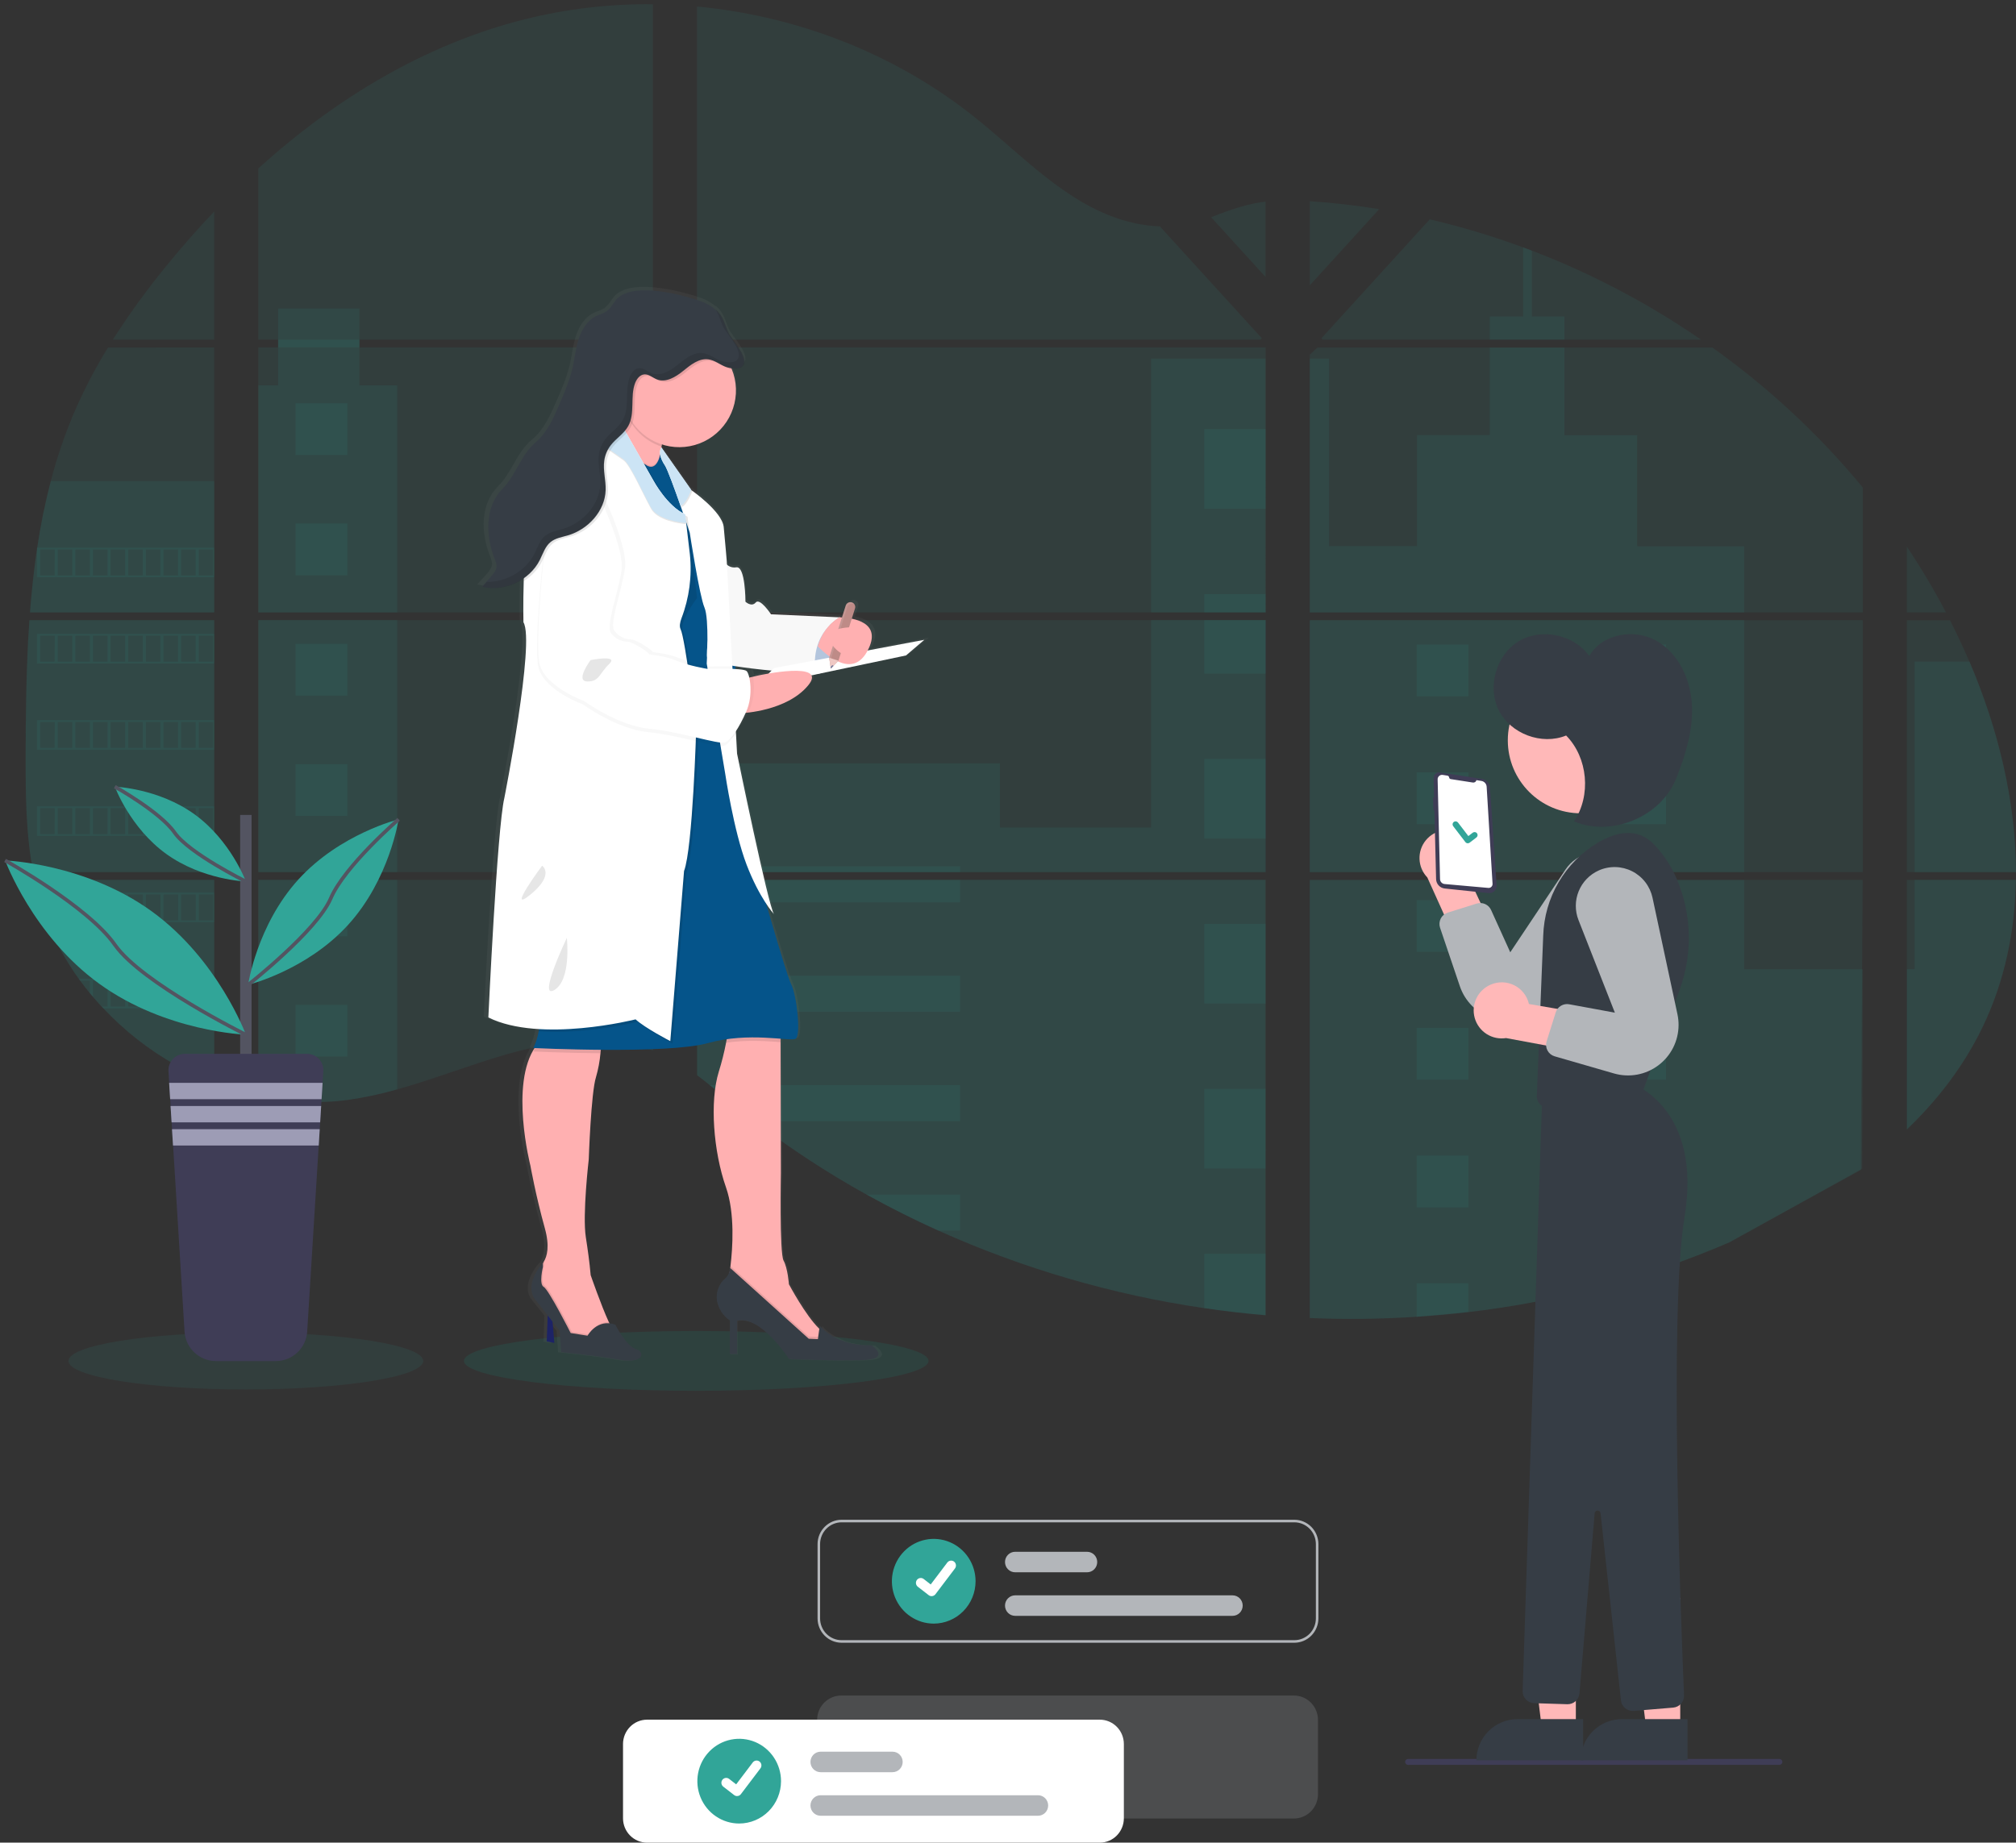 <svg xmlns="http://www.w3.org/2000/svg" width="478" height="437" fill="none" viewBox="0 0 478 437">
    <rect x="0" y="0" width="478" height="437" fill="#333333" stroke="none"/>
    <path fill="#31A598" d="M6.974 147.079h43.809v59.749H10.181c-.108.614-.211 1.231-.323 1.849h40.925v48.186c-.073-.021-.138-.047-.207-.073-1.157-.458-2.305-.942-3.453-1.46l-.734-.333c-1.151-.544-2.302-1.12-3.454-1.728-.4-.211-.802-.432-1.2-.656-6.39-3.582-12.195-8.121-17.214-13.459-.147-.143-.285-.294-.432-.432-.699-.76-1.385-1.529-2.05-2.315l-.734-.864c-.785-.963-1.545-1.952-2.283-2.954-.108-.147-.212-.294-.324-.432-3.002-4.165-5.495-8.675-7.425-13.433-.06-.143-.112-.298-.168-.432-.593-1.527-1.118-3.067-1.576-4.622-.198-.652-.388-1.296-.552-1.974-.06-.199-.112-.393-.16-.587-2.452-9.576-2.74-19.524-2.74-29.402v-3.455c0-3.996.047-8.017.116-12.034 0-1.041.043-2.078.064-3.123.06-2.652.147-5.304.26-7.956.025-.739.06-1.473.099-2.207 0-.424.021-.847.064-1.27.104-1.538.19-3.063.294-4.583zM50.783 80.553h-24.03c3.906-6.118 8.174-11.997 12.781-17.605 3.57-4.389 7.339-8.665 11.25-12.786v30.391zM50.783 82.402v62.828H7.113c0-.181.03-.367.042-.548.04-.497.078-.994.121-1.486.048-.579.1-1.162.156-1.728.056-.566.116-1.257.181-1.883.065-.626.125-1.261.199-1.888.073-.626.138-1.252.215-1.874.078-.622.147-1.253.23-1.875.064-.518.133-1.032.202-1.55.1-.73.203-1.465.315-2.19 0-.108.03-.221.048-.324.788-5.312 1.861-10.578 3.216-15.774 1.417-5.451 3.228-10.792 5.417-15.982 2.326-5.428 5.05-10.678 8.15-15.705l25.178-.021zM61.242 147.075v59.753h93.571v-59.753h-93.57zm0 61.597v51.314c.535.112 1.066.22 1.593.311.717.138 1.429.263 2.158.371.138.022.28.043.432.056.285.048.578.087.863.126.721.099 1.438.181 2.159.246.34.034.686.065 1.031.091l.833.064c.454.035.902.061 1.347.074.276 0 .553.026.838.034h3.077c.372 0 .743 0 1.11-.034h.025c.255 0 .514 0 .773-.035.072.005.144.005.216 0 .216 0 .432 0 .639-.03h.15l1.447-.112c.475-.044.954-.1 1.437-.151l.985-.117c4.004-.562 7.963-1.404 11.849-2.523 8.728-2.436 17.266-5.844 25.99-8.34 11.279-3.218 23.741-4.799 34.64-.864v-40.481H61.242zm93.571-128.12V1.005c-10.245-.11-20.461 1.088-30.402 3.568-23.694 5.956-44.953 18.875-63.169 35.375V80.55h4.697v1.844h-4.697v62.837h93.571V82.397H85.221v-1.844h69.592zM275 53.683c-5.862-.207-11.69-2.064-16.96-4.932-10.08-5.486-18.13-13.956-27.126-21.104-18.691-14.889-41.871-23.873-65.651-26.102v79.009H298.84l.332-.35L275 53.683zm12.168-2.16L300.07 65.69V47.808c-4.321.536-8.106 1.81-12.885 3.697l-.017.018zm12.902 221.206v-64.056h-27.492c-.073-.272-.147-.548-.233-.825.082.277.151.553.229.825H165.281v46.325c1.018.756 2.024 1.551 3.021 2.358 1.075.864 2.137 1.776 3.203 2.67l1.075.889c.514.432 1.032.864 1.554 1.27 1.036.841 2.082 1.67 3.138 2.488.522.432 1.058.821 1.589 1.227 8.429 6.449 17.32 12.268 26.603 17.411 2.08 1.152 4.18 2.276 6.298 3.373 1.411.722 2.831 1.439 4.256 2.134 2.141 1.045 4.299 2.053 6.475 3.024 20.057 9.009 41.267 15.191 63.022 18.37 4.831.714 9.682 1.275 14.551 1.684v-39.172h.432l-.428.005zM165.281 82.398v62.832h134.807V82.397H165.281zm0 64.677v59.753h134.807v-59.753H165.281zm145.27-99.344v19.946l16.468-18.08c-5.456-.882-10.946-1.51-16.468-1.888v.021zm0 99.365v59.732h131.116v-59.753l-131.116.021zM441.188 277.47l.462-68.798H310.551v103.91c8.445.355 16.904.254 25.338-.302h.147c4.029-.254 8.039-.622 12.03-1.106h.091c21.294-2.48 42.116-8.039 61.814-16.504l31.217-17.2zm25.761-120.556c-.492-1.162-1.005-2.315-1.528-3.455-.975-2.16-2.007-4.259-3.069-6.358h-10.23v59.727h25.865c-.013-16.914-4.291-34.192-11.025-49.936l-.013.022zm-14.827 51.78v59.175c7.286-6.989 13.442-14.984 17.875-24.124 5.331-11.005 7.77-22.922 7.968-35.06l-25.843.009zm0-79.009v15.55h9.272c-2.805-5.353-5.896-10.551-9.259-15.572l-.013.022zM363.2 59.453c-.682-.26-1.364-.523-2.05-.777-7.239-2.675-14.636-4.9-22.148-6.66l-25.201 27.673-.483.514.324.354h89.69c-12.492-8.604-25.958-15.695-40.119-21.126l-.013.022zm42.76 22.966h-93.57l-1.839 1.684v61.127h131.133v-29.609c-10.402-12.588-22.407-23.758-35.711-33.224l-.013.022z" opacity=".1"/>
    <path fill="#31A598" d="M50.783 114.092v31.138H7.113c0-.181.03-.367.042-.548.04-.497.078-.994.121-1.486.048-.579.1-1.162.156-1.728.056-.566.116-1.257.181-1.883.065-.626.125-1.261.199-1.888.073-.626.138-1.252.215-1.874.078-.622.147-1.253.23-1.875.064-.518.133-1.032.202-1.55.1-.73.203-1.465.315-2.19 0-.108.03-.221.048-.324.788-5.312 1.861-10.578 3.216-15.774l38.745-.018zM6.974 147.079h43.809v59.749H10.181c-.108.614-.211 1.231-.323 1.849h40.925v48.186c-.073-.021-.138-.047-.207-.073-1.157-.458-2.305-.942-3.453-1.46l-.734-.333c-1.151-.544-2.302-1.12-3.454-1.728-.4-.211-.802-.432-1.2-.656-6.39-3.582-12.195-8.121-17.214-13.459-.147-.143-.285-.294-.432-.432-.699-.76-1.385-1.529-2.05-2.315l-.734-.864c-.785-.963-1.545-1.952-2.283-2.954-.108-.147-.212-.294-.324-.432-3.002-4.165-5.495-8.675-7.425-13.433-.06-.143-.112-.298-.168-.432-.593-1.527-1.118-3.067-1.576-4.622-.198-.652-.388-1.296-.552-1.974-.06-.199-.112-.393-.16-.587-2.452-9.576-2.74-19.524-2.74-29.402v-3.455c0-3.996.047-8.017.116-12.034 0-1.041.043-2.078.064-3.123.06-2.652.147-5.304.26-7.956.025-.739.06-1.473.099-2.207 0-.424.021-.847.064-1.27.104-1.538.19-3.063.294-4.583zM94.182 91.394v53.836h-32.94V91.394h4.697V73.167h19.278v18.227h8.965zM94.183 147.075H61.247v59.749h32.936v-59.749zM61.242 208.677h32.94v49.672c-3.886 1.117-7.845 1.959-11.849 2.518l-.984.121c-.484.056-.963.104-1.438.151-.474.048-.966.082-1.446.112h-.15c-.208 0-.432.026-.635.031h-.22c-.26 0-.518.026-.777.034-.367.022-.734.026-1.11.03h-3.056l-.833-.03c-.432 0-.898-.047-1.347-.078l-.829-.06-1.031-.095c-.725-.065-1.446-.147-2.159-.246l-.863-.121-.431-.061c-.721-.112-1.434-.233-2.159-.371-.53-.091-1.057-.203-1.593-.311l-.03-51.296zM300.088 85.036h-27.16v60.19h27.16v-60.19zM300.092 147.075v59.753H165.28v-25.773h71.807v15.204h35.84v-49.184h27.165zM300.519 272.741h-.432v39.197c-4.863-.411-9.712-.971-14.547-1.68-21.765-3.188-42.984-9.384-63.048-18.409-5.793-2.609-11.467-5.456-17.024-8.543-9.283-5.146-18.175-10.965-26.608-17.412-2.118-1.624-4.208-3.285-6.272-4.984-1.429-1.179-2.849-2.389-4.286-3.563-.997-.808-2.003-1.603-3.022-2.363v-46.307h107.289c-.073-.277-.147-.553-.224-.825.082.272.159.548.233.825h27.509v64.038c.147.004.289.017.432.026zM370.923 80.553h-17.698v-5.502h7.933V58.659c.688.25 1.373.508 2.055.773V75.05h7.71v5.503zM413.562 145.23h-86.884l.03.022-.039-.022h-16.118V85.04h4.567v44.49h20.87v-26.348h17.241v-20.78h17.698v20.797h17.24v26.348h25.395v15.683zM310.551 147.075v59.753h103.011v-59.753H310.551zm130.974 130.089l.142-47.296h-28.105v-21.165H310.551v103.879c8.445.355 16.904.254 25.338-.302h.147c4.029-.253 8.039-.622 12.03-1.106h.091c21.294-2.48 42.115-8.039 61.813-16.504M453.953 208.677h24.03c-.211 12.133-2.646 24.05-7.973 35.055-4.433 9.144-10.593 17.139-17.87 24.124v-38.01h1.813v-21.169zM477.996 206.828h-24.044v-49.935h13.01c6.734 15.743 11.012 33.021 11.034 49.935z" opacity=".1"/>
    <path fill="#31A598" d="M300.092 101.769h-14.551v18.871h14.551v-18.871zM300.092 140.885h-14.551v4.345h14.551v-4.345zM300.092 147.075h-14.551v12.677h14.551v-12.677zM300.092 180.001h-14.551v18.871h14.551v-18.871zM300.092 219.116h-14.551v18.872h14.551v-18.872zM300.088 272.715c.147 0 .289 0 .432.026h-.432v4.384h-14.547v-18.893h14.547v14.483zM300.088 297.339v14.578c-4.863-.412-9.712-.972-14.547-1.68v-12.898h14.547zM227.642 205.441H165.28v1.386h62.362v-1.386zM227.642 208.672H165.28v5.313h62.362v-5.313zM227.642 231.401H165.28v8.543h62.362v-8.543zM227.638 257.36v8.543h-48.777c-2.118-1.618-4.211-3.279-6.277-4.984-1.429-1.179-2.844-2.389-4.286-3.559h59.34zM227.638 283.314v8.535h-5.15c-5.787-2.611-11.46-5.461-17.02-8.547l22.17.012zM348.17 152.867h-12.276v12.284h12.276v-12.284zM82.363 95.632H70.087v12.284h12.276V95.632zM82.363 124.165H70.087v12.284h12.276v-12.284zM82.363 152.699H70.087v12.284h12.276v-12.284zM82.363 181.227H70.087v12.284h12.276v-12.284zM82.363 209.761H70.087v12.284h12.276v-12.284zM82.363 238.294H70.087v12.284h12.276v-12.284zM395.035 152.867h-12.276v12.284h12.276v-12.284zM348.17 183.167h-12.276v12.284h12.276v-12.284zM395.035 183.167h-12.276v12.284h12.276v-12.284zM348.17 213.462h-12.276v12.285h12.276v-12.285zM395.035 213.462h-12.276v12.285h12.276v-12.285zM348.17 243.762h-12.276v12.285h12.276v-12.285zM395.035 243.762h-12.276v12.285h12.276v-12.285zM348.17 274.062h-12.276v12.285h12.276v-12.285zM395.035 274.062h-12.276v12.285h12.276v-12.285zM335.894 312.28v-7.922h12.272v6.794l-12.272 1.128zM8.77 129.875v7.028h42.013v-7.028H8.77zm4.187 6.587H9.529v-6.155h3.454l-.026 6.155zm4.182 0h-3.453v-6.155h3.453v6.155zm4.175 0H17.86v-6.155h3.454v6.155zm4.182 0h-3.449v-6.155h3.454l-.005 6.155zm4.179 0H26.22v-6.155h3.454v6.155zm4.183 0h-3.454v-6.155h3.454v6.155zm4.182 0h-3.453v-6.155h3.453v6.155zm4.179 0h-3.453v-6.155h3.453v6.155zm4.178 0h-3.453v-6.155h3.453v6.155zm4.179 0h-3.454v-6.155h3.454v6.155zM8.77 150.323v7.028h42.013v-7.028H8.77zm4.187 6.583H9.529v-6.138h3.454l-.026 6.138zm4.182 0h-3.453v-6.138h3.453v6.138zm4.175 0H17.86v-6.138h3.454v6.138zm4.182 0h-3.449v-6.138h3.454l-.005 6.138zm4.179 0H26.22v-6.138h3.454v6.138zm4.183 0h-3.454v-6.138h3.454v6.138zm4.182 0h-3.453v-6.138h3.453v6.138zm4.179 0h-3.453v-6.138h3.453v6.138zm4.178 0h-3.453v-6.138h3.453v6.138zm4.179 0h-3.454v-6.138h3.454v6.138zM8.77 170.779v7.041h42.013v-7.041H8.77zm4.187 6.583H9.529v-6.142h3.454l-.026 6.142zm4.182 0h-3.453v-6.142h3.453v6.142zm4.175 0H17.86v-6.142h3.454v6.142zm4.182 0h-3.449v-6.142h3.454l-.005 6.142zm4.179 0H26.22v-6.142h3.454v6.142zm4.183 0h-3.454v-6.142h3.454v6.142zm4.182 0h-3.453v-6.142h3.453v6.142zm4.179 0h-3.453v-6.142h3.453v6.142zm4.178 0h-3.453v-6.142h3.453v6.142zm4.179 0h-3.454v-6.142h3.454v6.142zM8.77 191.236v7.019h42.013v-7.019H8.77zm4.187 6.582H9.529v-6.146h3.454l-.026 6.146zm4.182 0h-3.453v-6.146h3.453v6.146zm4.175 0H17.86v-6.146h3.454v6.146zm4.182 0h-3.449v-6.146h3.454l-.005 6.146zm4.179 0H26.22v-6.146h3.454v6.146zm4.183 0h-3.454v-6.146h3.454v6.146zm4.182 0h-3.453v-6.146h3.453v6.146zm4.179 0h-3.453v-6.146h3.453v6.146zm4.178 0h-3.453v-6.146h3.453v6.146zm4.179 0h-3.454v-6.146h3.454v6.146zM8.951 211.687c.169.661.358 1.322.557 1.974v-1.533h3.453v6.142h-1.847c.056.142.112.298.168.432h39.501v-7.015H8.951zm8.202 6.583h-3.454v-6.142h3.454v6.142zm4.174 0h-3.453v-6.142h3.453v6.142zm4.183 0h-3.462v-6.142H25.5l.009 6.142zm4.178 0h-3.453v-6.142h3.453v6.142zm4.183 0h-3.454v-6.142h3.454v6.142zm4.183 0H34.6v-6.142h3.454v6.142zm4.178 0h-3.453v-6.142h3.453v6.142zm4.178 0h-3.453v-6.142h3.453v6.142zm4.179 0h-3.453v-6.142h3.453v6.142zM18.707 232.144c.108.138.212.294.324.432h2.283v2.95c.246.294.488.587.738.864v-3.832h3.454v6.164h-1.399c.138.143.272.294.432.432h26.258v-7.01h-32.09zm10.968 6.578h-3.453v-6.138h3.453v6.138zm4.183 0h-3.453v-6.138h3.453v6.138zm4.183 0h-3.453v-6.138h3.453v6.138zm4.178 0h-3.453v-6.138h3.453v6.138zm4.179 0h-3.453v-6.138h3.453v6.138zm4.178 0h-3.453v-6.138h3.453v6.138zM41.753 252.595c.393.225.794.432 1.2.657v-.216h3.453v1.944l.734.341v-2.285h3.453v3.736c.066.033.136.059.207.078v-4.255h-9.047zM326.678 145.23h.026-.026zm-26.59 127.48h.431-.431zm-27.743-64.863c.082.277.151.553.229.825-.069-.272-.143-.548-.229-.825zm54.333-62.63h.026-.026zM65.956 80.54v1.844h19.282V80.54H65.956zm234.132 192.17h.431-.431zm-27.743-64.863c.082.277.151.553.229.825-.069-.272-.143-.548-.229-.825zm54.333-62.63h.026-.026zm-26.59 127.48h.431-.431zm-27.743-64.85c.082.277.151.553.229.825-.069-.272-.143-.548-.229-.825z" opacity=".1"/>
    <g opacity=".1">
        <path fill="#000" d="M173.871 94.967c-.531.458-1.213.786-1.567 1.395-.302.523-.311 1.166-.552 1.728-.242.561-.946 1.02-1.434.665-.112-3.887-2.028-7.537-4.381-10.647-.658-.939-1.457-1.77-2.37-2.462-.924-.695-2.073-1.02-3.224-.911-1.295.177-2.435 1.058-3.743 1.166-1.726.147-3.276-1.05-4.99-1.11-.696.007-1.383.163-2.014.457-.631.294-1.193.72-1.646 1.249-.901 1.063-1.57 2.304-1.964 3.641-.678 2.03-1.048 4.15-1.096 6.289-.026 1.205-.139 2.708-1.252 3.157.026.32.026.64 0 .959 1.122-.432 1.234-1.952 1.26-3.161.048-2.14.418-4.26 1.097-6.29.394-1.338 1.062-2.58 1.964-3.645.454-.527 1.015-.952 1.647-1.245.631-.294 1.317-.45 2.013-.457 1.727.06 3.281 1.253 4.99 1.11 1.295-.108 2.443-.993 3.743-1.166 1.15-.108 2.3.217 3.224.912.913.692 1.712 1.523 2.37 2.462 2.352 3.105 4.269 6.746 4.381 10.642.488.359 1.192-.108 1.433-.66.242-.553.251-1.201.553-1.728.354-.61 1.036-.933 1.567-1.391 1.346-1.162 1.683-3.118 1.631-4.894v-.164c-.082 1.538-.492 3.106-1.64 4.1zM142.006 94.66c-.993-1.093-2.348-1.823-3.259-2.98-.767-1.025-1.205-2.258-1.256-3.538-.136 1.599.31 3.193 1.256 4.488.911 1.162 2.266 1.892 3.259 2.985.953 1.069 1.525 2.424 1.627 3.853.066-.87-.044-1.744-.323-2.57-.28-.826-.723-1.587-1.304-2.238zM176.352 81.62c-.254 1.058-.707 2.065-.914 3.132-.123.713-.168 1.437-.134 2.16.014-.412.059-.822.134-1.227.207-1.072.66-2.074.914-3.132.148-.584.197-1.188.142-1.788-.026.288-.074.574-.142.855z" opacity=".1"/>
    </g>
    <path fill="#31A598" d="M58.294 329.523c23.23 0 42.061-3.027 42.061-6.76 0-3.733-18.831-6.76-42.06-6.76-23.23 0-42.062 3.027-42.062 6.76 0 3.733 18.832 6.76 42.061 6.76z" opacity=".1"/>
    <path fill="#535461" d="M59.65 193.27h-2.707v60.976h2.707V193.27z"/>
    <path fill="#3F3D56" d="M76.657 254.06l-.168 2.747-.242 3.887-.1 1.616-.237 3.887-.103 1.616-.242 3.887-2.728 44.087c-.118 1.897-.955 3.678-2.34 4.979-1.383 1.302-3.21 2.027-5.11 2.027H51.202c-1.899 0-3.726-.726-5.11-2.027-1.383-1.302-2.218-3.082-2.336-4.979l-2.715-44.117-.242-3.888-.099-1.615-.242-3.887-.099-1.616-.242-3.887-.172-2.747c-.03-.529.048-1.058.23-1.556.181-.497.463-.952.827-1.337.363-.384.802-.69 1.288-.899.487-.209 1.01-.317 1.54-.316H72.84c.528.005 1.048.117 1.53.331.483.214.916.524 1.273.912.358.388.632.844.806 1.342.175.498.245 1.027.207 1.553z"/>
    <path fill="#9D9CB5" d="M76.488 256.807l-.241 3.875H40.34l-.241-3.875h36.388zM76.147 262.297l-.237 3.879H40.682l-.242-3.879h35.707zM75.806 267.795l-.237 3.875H41.023l-.242-3.875h35.025z"/>
    <path fill="#31A598" d="M35.968 216.123c15.76 11.412 22.339 29.259 22.339 29.259s-18.993-.652-34.758-12.064C7.785 221.907 1.22 204.064 1.22 204.064s18.985.648 34.75 12.059z"/>
    <path stroke="#535461" stroke-miterlimit="10" stroke-width=".863" d="M1.207 204.064s19.718 10.949 26.042 20.015c6.324 9.067 31.058 21.303 31.058 21.303"/>
    <path fill="#31A598" d="M46.143 193.136c8.577 6.207 12.164 15.921 12.164 15.921s-10.338-.354-18.92-6.561c-8.581-6.207-12.16-15.925-12.16-15.925s10.334.354 18.916 6.565z"/>
    <path stroke="#535461" stroke-miterlimit="10" stroke-width=".863" d="M27.227 186.571s10.732 5.96 14.172 10.893c3.44 4.933 16.908 11.593 16.908 11.593"/>
    <path fill="#31A598" d="M70.76 208.565c-9.855 10.837-11.94 25-11.94 25s13.895-3.413 23.741-14.254c9.847-10.842 11.94-25 11.94-25s-13.886 3.416-23.741 14.254z"/>
    <path stroke="#535461" stroke-miterlimit="10" stroke-width=".863" d="M94.51 194.315s-12.838 11.109-16.101 18.763c-3.263 7.654-19.589 20.487-19.589 20.487"/>
    <g clip-path="url(#clip0)">
        <path fill="#3F3D56" d="M333.861 418.557H421.9c.187 0 .366-.074.498-.206s.206-.311.206-.498-.074-.366-.206-.498-.311-.207-.498-.207h-88.039c-.187 0-.366.075-.498.207s-.207.311-.207.498.075.366.207.498.311.206.498.206z"/>
        <path fill="#FFB8B8" d="M346.788 197.893c.816.516 1.51 1.204 2.032 2.017.521.813.859 1.73.988 2.688.129.957.046 1.931-.241 2.854-.288.922-.775 1.77-1.425 2.483l6.4 13.677-7.357 5.919-8.768-19.441c-1.126-1.173-1.782-2.719-1.845-4.345-.063-1.625.472-3.217 1.504-4.474 1.032-1.257 2.489-2.091 4.094-2.345 1.606-.254 3.249.09 4.618.967z"/>
        <path fill="#B3B6BA" d="M383.568 203.443c-2.026-1.218-4.442-1.608-6.748-1.091-2.305.517-4.324 1.902-5.636 3.869l-13.097 19.622-4.546-10.03c-.284-.626-.787-1.127-1.414-1.408-.628-.281-1.336-.323-1.992-.118l-6.862 2.145c-.359.112-.691.294-.978.537-.287.243-.523.54-.693.875-.17.335-.272.701-.299 1.075-.027.375.021.752.141 1.108l4.698 13.88c.594 1.755 1.587 3.349 2.9 4.657 1.314 1.307 2.912 2.292 4.67 2.877s3.627.754 5.462.495c1.834-.26 3.583-.941 5.11-1.991.713-.491 1.372-1.057 1.963-1.69l19.3-20.635c.937-1.002 1.639-2.201 2.053-3.509.414-1.309.531-2.693.341-4.052-.19-1.36-.681-2.659-1.438-3.804-.756-1.145-1.759-2.106-2.935-2.812z"/>
        <path fill="#3F3D56" d="M341.201 183.168c-.351.009-.685.157-.928.412-.242.255-.373.595-.364.947l.113 4.555-.229.021.082 3.093.223-.028.405 16.317c.014.559.231 1.093.609 1.503.379.411.894.67 1.449.728l10.369 1.092c.252.027.508-.002.748-.085.24-.082.459-.216.642-.392.182-.177.325-.391.416-.628.091-.237.13-.491.113-.744l-1.573-23.234c-.033-.488-.231-.951-.561-1.311-.331-.361-.774-.598-1.257-.673l-10.01-1.556c-.081-.013-.164-.019-.247-.017z"/>
        <path fill="#fff" d="M349.226 185.586l-5.262-.818c-.095-.014-.182-.06-.248-.129-.067-.07-.108-.159-.119-.254-.011-.108-.058-.209-.133-.288-.075-.078-.174-.13-.282-.147l-1.108-.172c-.151-.023-.306-.013-.453.029-.147.043-.282.118-.398.219-.115.101-.206.226-.268.366-.061.14-.091.292-.087.445l.569 23.657c.008.294.122.575.323.789.201.214.473.347.766.373l10.361.922c.132.011.265-.006.39-.05.125-.044.239-.115.334-.208.095-.093.17-.205.217-.328.048-.124.069-.257.061-.389l-1.398-23.02c-.021-.339-.157-.661-.385-.912-.229-.251-.537-.417-.872-.469l-1.169-.182c-.042.183-.153.343-.308.448-.156.105-.346.147-.531.118z"/>
        <path fill="#FFB8B8" d="M373.639 410.003h-8.052l-3.829-31.077 11.884.001-.003 31.076z"/>
        <path fill="#363D45" d="M350.058 417.483l25.306.002v-9.783l-15.528-.002c-1.284 0-2.556.253-3.742.745-1.186.491-2.264 1.212-3.172 2.12-.908.909-1.628 1.987-2.12 3.174-.491 1.187-.744 2.459-.744 3.744z"/>
        <path fill="#FFB8B8" d="M398.387 410.003h-8.052l-3.829-31.077 11.884.001-.003 31.076z"/>
        <path fill="#363D45" d="M374.805 417.483l25.306.002v-9.783l-15.528-.002c-2.593 0-5.08 1.031-6.914 2.865-1.834 1.835-2.864 4.323-2.864 6.918z"/>
        <path fill="#FFB8B8" d="M374.805 192.881c-9.554 0-17.299-7.75-17.299-17.31 0-9.56 7.745-17.31 17.299-17.31 9.554 0 17.299 7.75 17.299 17.31 0 9.56-7.745 17.31-17.299 17.31z"/>
        <path fill="#363D45" d="M365.902 221.883c.141-4.451 1.393-8.795 3.642-12.637 2.249-3.842 5.422-7.06 9.232-9.36 4.469-2.636 9.361-3.663 13.253.231 2.337 2.397 4.208 5.208 5.519 8.289 3.6 8.396 3.836 17.856.658 26.422l-9.263 25.606-21.439 2.324c-.402.044-.81 0-1.194-.128-.384-.128-.736-.338-1.032-.614-.296-.277-.529-.614-.683-.989-.154-.375-.225-.779-.209-1.184l1.516-37.96z"/>
        <path fill="#363D45" d="M387.584 257.281s16.017 5.983 11.829 31.319c-3.758 22.734-.771 98.194-.119 113.448.031.727-.22 1.438-.701 1.983-.481.546-1.155.884-1.88.944l-9.349.78c-.733.061-1.46-.167-2.027-.635-.567-.468-.928-1.139-1.008-1.87l-4.829-44.381c-.019-.174-.102-.335-.233-.451-.131-.116-.3-.18-.476-.178-.175.003-.343.07-.471.189-.128.12-.207.282-.222.457l-3.598 42.705c-.061.72-.395 1.388-.934 1.869-.539.48-1.241.735-1.962.712l-7.854-.249c-.37-.011-.734-.096-1.071-.249-.338-.152-.642-.37-.895-.64s-.451-.588-.581-.935c-.13-.347-.191-.716-.179-1.086l4.626-140.773 21.934-2.959zM371.333 174.43c-5.785 2.375-13.174-.399-15.971-5.995-2.797-5.596-.583-13.175 4.785-16.383 5.369-3.208 13.087-1.564 16.684 3.554 2.926-5.275 10.592-6.619 15.855-3.676 5.263 2.943 8.129 9.108 8.469 15.132.34 6.023-1.49 11.957-3.722 17.561-3.611 9.065-15.237 13.946-24.231 10.173 4.118-6.136 3.305-15.116-1.869-20.366z"/>
        <path fill="#31A598" d="M348.019 199.992c.154 0 .304-.05.427-.142l.008-.006 1.608-1.231c.074-.057.137-.129.184-.21.047-.081.077-.171.09-.264.012-.093.006-.188-.018-.279-.025-.09-.067-.176-.124-.25-.057-.075-.128-.137-.209-.184-.082-.047-.171-.078-.264-.09-.093-.012-.188-.006-.279.018-.09.024-.175.066-.25.123l-1.042.8-2.461-3.214c-.057-.074-.129-.137-.21-.184-.081-.047-.171-.077-.264-.09-.093-.012-.187-.006-.278.018-.091.025-.176.067-.25.124l.015.021-.016-.021c-.15.115-.248.286-.273.474-.025.188.026.378.141.528l2.896 3.779c.067.087.153.157.251.206.099.048.207.073.317.073l.001.001z"/>
        <path fill="#FFB8B8" d="M353.506 233.489c.889-.377 1.85-.553 2.815-.518.965.036 1.91.282 2.769.723.859.441 1.612 1.064 2.204 1.827.592.763 1.01 1.647 1.224 2.589l14.876 2.55.656 9.423-20.957-3.896c-1.605.255-3.248-.088-4.618-.964-1.369-.877-2.37-2.225-2.812-3.79-.442-1.566-.295-3.239.413-4.703.708-1.464 1.928-2.617 3.43-3.241z"/>
        <path fill="#B3B6BA" d="M379.057 206.441c-2.155.969-3.855 2.731-4.747 4.92-.892 2.19-.908 4.639-.044 6.84l8.623 21.961-10.825-1.99c-.676-.125-1.374.002-1.963.357s-1.028.913-1.234 1.569l-2.158 6.862c-.113.359-.153.736-.117 1.11.035.375.144.738.322 1.069.177.331.419.624.712.86.292.236.628.411.989.516l14.07 4.065c1.78.514 3.655.608 5.477.276 1.822-.333 3.543-1.084 5.027-2.194 1.483-1.11 2.69-2.549 3.524-4.204.834-1.655 1.274-3.481 1.284-5.335.005-.866-.084-1.731-.265-2.578l-5.912-27.636c-.288-1.342-.871-2.603-1.708-3.69-.837-1.087-1.907-1.973-3.13-2.593-1.224-.621-2.57-.959-3.942-.991-1.371-.032-2.732.243-3.983.806z"/>
    </g>
    <path fill="#00BFA6" d="M165.078 329.84c-30.419 0-55.078-3.176-55.078-7.093s24.659-7.092 55.078-7.092c30.419 0 55.078 3.175 55.078 7.092s-24.659 7.093-55.078 7.093zM157.925 134.445h12.883v12.889h-12.883v-12.889zM157.925 166.237h12.883v12.889h-12.883v-12.889zM157.925 198.025h12.883v12.889h-12.883v-12.889zM157.925 229.817h12.883v12.89h-12.883v-12.89z" opacity=".1"/>
    <path fill="url(#paint0_linear)" d="M118.592 188.884s7.479-37.226 4.616-41.858c0 0-.104-4.306.068-9.794v-.63c-.503.336-1.029.639-1.572.907-2.637 1.355-5.666 1.747-8.561 1.105l2.265-2.524c.544-.603 1.11-1.255 1.228-2.053.117-.798-.209-1.509-.49-2.221-2.151-5.438-2.265-12.277 1.88-16.428 3.502-3.49 4.353-7.995 8.154-11.181 2.777-2.334 4.303-5.756 5.744-9.064 1.218-2.796 2.446-5.615 3.143-8.58.544-2.315.761-4.713 1.509-6.974.747-2.262 2.147-4.46 4.335-5.47.779-.358 1.644-.562 2.355-1.038.933-.63 1.495-1.654 2.17-2.552 3.429-4.532 14.912-1.862 20.348-.022 1.478.463 2.846 1.222 4.023 2.23l-.05-.082c-.041-.068-.091-.136-.136-.204.595.481 1.109 1.055 1.522 1.7.793 1.255 1.123 2.719 1.785 4.078.797 1.61 5.232 6.1 3.325 7.909-.134.121-.287.22-.453.29-.716.298-1.505.377-2.265.226l.081.195c.651 1.596.985 3.303.983 5.026 0 7.446-6.138 13.483-13.716 13.483-1.425.002-2.841-.217-4.199-.648-.032.172-.059.345-.091.517 0 .068-.023.136-.032.204l.24.335c.012-.021.026-.04.041-.059l7.112 9.943c1.087.766 7.347 5.298 7.701 8.697.371 3.721.743 8.077.743 8.077l.049.933c.311.26.675.449 1.066.555.391.106.8.125 1.199.057 2.22-.363 2.22 8.158 2.22 8.158s1.477 1.359 2.491.181c1.015-1.178 3.697 2.814 3.697 2.814l16.805.726.385.022.906-2.805c.098-.296.308-.542.585-.683.278-.142.6-.168.897-.074.07.023.138.052.203.086l.064.036.118.082.059.054c.032.03.062.062.09.096l.055.063.027.027c.104.145.174.312.202.488.028.177.015.357-.039.527l-.779 2.407c3.243.652 6.559 2.492 3.855 7.559l13.707-2.533-4.435 3.725-22.894 4.727c.304.544.105 1.333-.842 2.443-4.077 4.79-11.506 6.091-14.496 6.426-.789 1.767-1.775 3.44-2.94 4.986l.259 4.772s7.569 36.374 8.955 38.219c-.7-.793-1.34-1.637-1.916-2.525 2.197 7.474 5.268 17.703 6.075 19.234 1.295 2.448 2.495 12.35 1.019 12.985-.453.195-1.749.1-3.597-.041v.82l.082 31.086s-.372 19.066.647 20.883c1.02 1.818 1.291 5.629 1.291 5.629s4.077 7.519 7.307 10.542c.022.023.046.045.072.063l.1-.707s3.882 4.904 12.471 4.627c0 0 5.168 3.363-2.496 3.545-7.665.181-17.454-.272-17.454-.272s-6.835-10.424-12.561-9.064v7.899h-1.753v-8.026c-.813-.536-1.509-1.231-2.045-2.043-.537-.813-.903-1.726-1.076-2.684-.15-.988-.04-1.998.319-2.93.359-.932.955-1.755 1.729-2.386.347-.315.626-.698.819-1.125.192-.428.294-.89.299-1.359l.064.054c0-.158.041-.321.059-.489.503-4.079 1.132-12.495-1.092-18.722-3.049-8.538-3.973-20.431-1.753-27.51.716-2.262 1.304-4.564 1.762-6.893.054-.294.104-.575.15-.838-1.518.205-3.02.508-4.499.906-5.141 1.419-16.388 1.682-25.992 1.604-.022.263-.05.54-.081.816-.171 1.922-.529 3.822-1.069 5.674-1.205 3.626-1.758 19.611-1.758 19.611s-1.554 13.143-.706 18.49c.453 2.973.905 5.96 1.164 8.96v.059s2.545 7.251 4.407 11.19c.046.1.095.199.141.294.496.046.985.154 1.454.322 0 0 2.496 4.985 4.983 5.81 2.486.825 1.662 3.54-3.969 2.543-5.63-.997-14.133-1.813-14.133-1.813l-.367-5.085-1.73-2.166.453 5.071-1.844-.363.245-6.168-2.831-3.544s-3.42-3.045 1.662-9.037v.132c.055-.086.104-.177.163-.263v-.027c.843-1.306 1.513-3.739.286-8.058-2.22-7.804-3.511-14.888-3.511-14.888s-4.955-18.976 1.001-27.954h-.262c.61-1.263 1.041-2.605 1.281-3.988.031-.163.058-.331.082-.503-4.408-.254-8.734-1.051-12.262-2.774.013-.018 2.138-45.048 3.895-52.218zm55.957-31.407v.09l.906.046-.906-.136zm3.108.43c.149.033.288.1.407.195.39.552.634 1.192.712 1.863l1.413-.317s.992-.213 2.419-.454l.675-.679c-1.857-.154-3.787-.381-5.626-.608z"/>
    <path fill="#1D2366" d="M130.896 312.07l.539 6.422-1.808-.363.272-6.966.997.907z"/>
    <path fill="#FFB0B1" d="M172.13 281.578c2.179 6.209 1.563 14.589 1.074 18.658-.181 1.505-.349 2.421-.349 2.421s3.257 7.423 3.529 7.704c.271.281 9.585 5.969 9.585 5.969l6.509 3.802s6.605-2.896 3.438-3.893c-.647-.26-1.229-.657-1.708-1.165-3.17-3.013-7.152-10.505-7.152-10.505s-.272-3.802-1.268-5.611c-.997-1.808-.635-20.811-.635-20.811l-.077-30.976v-4.038l-12.389.09c-.078 1.371-.256 2.734-.534 4.079-.445 2.321-1.021 4.615-1.726 6.871-2.183 7.065-1.277 18.898 1.703 27.405z"/>
    <path fill="#000" d="M172.855 302.657s3.257 7.423 3.529 7.704c.271.281 9.585 5.969 9.585 5.969l6.509 3.802s6.605-2.896 3.438-3.893c-.647-.26-1.229-.657-1.708-1.165l-.28 1.981-2.17-.091-18.572-16.718c-.164 1.495-.331 2.411-.331 2.411z" opacity=".1"/>
    <path fill="#363D45" d="M173.081 300.667l18.676 16.832 2.17.091.453-3.173s3.796 4.886 12.231 4.614c0 0 5.064 3.349-2.442 3.53-7.506.182-17.091-.272-17.091-.272s-6.695-10.423-12.299-9.064v7.872h-1.721v-7.944c-.8-.539-1.483-1.235-2.008-2.045-.525-.81-.88-1.717-1.045-2.669-.149-.979-.044-1.981.306-2.908.35-.927.933-1.748 1.692-2.385.339-.318.609-.702.795-1.128.185-.426.281-.886.283-1.351z"/>
    <path fill="#FFB0B1" d="M129.175 291.258c1.205 4.306.548 6.731-.277 8.031v.027c-1.057 1.606-1.792 3.403-2.165 5.289l-.072.408 8.498 12.395 4.611 1.813s7.415-2.533 6.061-3.258c-.34-.177-.87-1.12-1.477-2.421-1.812-3.92-4.312-11.153-4.312-11.153v-.059c-.263-2.986-.68-5.964-1.142-8.928-.829-5.334.693-18.427.693-18.427s.544-15.921 1.722-19.543c.531-1.841.885-3.729 1.055-5.637.245-2.266.299-4.134.299-4.134s-4.883-6.798-13.834.544c-.716.586-1.346 1.269-1.871 2.031-6.183 8.801-1.205 28.189-1.205 28.189s1.246 7.052 3.416 14.833z"/>
    <path fill="#000" d="M126.647 305.013l8.498 12.395 4.611 1.813s7.416-2.533 6.061-3.258c-.34-.177-.87-1.12-1.477-2.42-3.139-.028-4.765 2.963-4.765 2.963l-3.977-.634s-5.246-10.315-6.423-10.945c-1.178-.63-.182-4.709-.182-4.709v-1.038c-.031.037-.059.077-.095.114v.027c-1.057 1.606-1.792 3.402-2.165 5.289l-.086.403z" opacity=".1"/>
    <path fill="#363D45" d="M139.302 316.774s2.265-4.16 6.605-2.624c0 0 2.441 4.985 4.883 5.792 2.441.807 1.626 3.526-3.891 2.534-5.518-.993-13.834-1.813-13.834-1.813l-.363-5.072-5.608-7.147s-3.343-3.032 1.631-9v1.037s-.996 4.079.181 4.709c1.178.63 6.405 10.95 6.405 10.95l3.991.634z"/>
    <path fill="#000" d="M172.674 243.214c-.078 1.371-.256 2.734-.534 4.079 5.101-.748 9.834-.376 12.937-.131v-4.038l-12.403.09zM126.461 249.364s7.248.354 15.89.426c.245-2.266.299-4.133.299-4.133s-4.883-6.798-13.834.544c-.715.585-1.345 1.269-1.871 2.03-.14.387-.302.765-.484 1.133z" opacity=".1"/>
    <path fill="#05548A" d="M126.462 248.548s31.745 1.537 41.421-1.178c9.675-2.715 19.265-.363 20.71-.993 1.445-.63.272-10.496-.997-12.939-1.268-2.442-8.226-27.147-8.226-27.147l-6.695-34.924-7.053-1.944-.498-.14-12.29-3.39-9.005-2.488s-17.906 69.943-16.371 75.1c.558 1.975.648 4.053.263 6.069-.234 1.376-.658 2.714-1.259 3.974z"/>
    <path fill="#C7DAF5" d="M196.012 147.483s6.341 6.798 1.54 10.587c-4.802 3.789-7.959.363-7.959.363l6.419-10.95z"/>
    <path fill="#000" d="M196.012 147.483s6.341 6.798 1.54 10.587c-4.802 3.789-7.959.363-7.959.363l6.419-10.95z" opacity=".1"/>
    <path fill="#FFB0B1" d="M144.775 102.788s.743.707 1.862 1.75c1.594 1.491 3.954 3.671 6.047 5.497 2.899 2.525 5.291 4.378 4.435 2.796-.856-1.581-.693-4.337-.268-6.915.032-.173.059-.345.091-.513.353-1.893.82-3.764 1.4-5.601 0 0-4.684-6.055-7.275-8.443-.965-.907-1.64-1.278-1.681-.648-.045.847-.679 2.719-1.467 4.704-.023.063-.046.122-.073.186-.525 1.36-1.119 2.755-1.64 3.96-.797 1.85-1.431 3.227-1.431 3.227z"/>
    <path fill="#000" d="M147.846 95.6c.44 2.37 1.508 4.576 3.092 6.391 1.585 1.814 3.627 3.17 5.913 3.925.361-2.069.859-4.112 1.491-6.114 0 0-8.82-11.398-8.956-9.091-.031.874-.72 2.814-1.54 4.89zM157.731 108.961l-1.142-1.609s-.756 4.614-3.538 2.579c-2.781-2.035-2.917 15.314-2.917 15.314l2.985 44.654 21.571-1.292-.611-21.577-2.442-10.877-6.038-15.812-3.592-5.226-4.276-6.154z" opacity=".1"/>
    <path fill="#05548A" d="M150.133 125.521l2.718 40.376.285 4.279 12.027-.721.453-.027 9.06-.544-.612-21.582-2.441-10.877-6.039-15.812-3.592-5.226-4.276-6.177-1.141-1.604s-.757 4.614-3.538 2.579l-.059-.041c-2.718-1.722-2.845 15.377-2.845 15.377z"/>
    <path fill="#fff" d="M171.321 132.646s1.082 2.266 3.257 1.898c2.174-.367 2.17 8.158 2.17 8.158s1.445 1.36 2.441.181c.997-1.178 3.624 2.806 3.624 2.806l16.461.725s-7.324 3.349-5.888 13.483c0 0-24.869-1.541-25.684-3.893-.816-2.352 3.619-23.358 3.619-23.358z"/>
    <path fill="#000" d="M171.321 132.646s1.082 2.266 3.257 1.898c2.174-.367 2.17 8.158 2.17 8.158s1.445 1.36 2.441.181c.997-1.178 3.624 2.806 3.624 2.806l16.461.725s-7.324 3.349-5.888 13.483c0 0-24.869-1.541-25.684-3.893-.816-2.352 3.619-23.358 3.619-23.358z" opacity=".03"/>
    <path fill="#fff" d="M219.159 151.739l-4.339 3.707-35.723 7.51 4.431-4.523 35.631-6.694zM157.663 110.389c.593.906 2.292 5.547 3.71 9.599 1.182 3.376 2.169 6.345 2.169 6.345s2.306 15.019 3.484 17.734c1.178 2.714.539 13.301.539 13.301l4.389 26.146s1.989 13.482 5.06 21.536c3.031 7.927 6.405 11.643 6.509 11.761-1.359-1.84-8.765-38.07-8.765-38.07l-2.446-45.692s-.358-4.342-.72-8.053c-.362-3.712-7.701-8.779-7.701-8.779l-7.075-10.066c-.712.952-.236 2.611.847 4.238z"/>
    <path fill="#FFB0B1" d="M176.112 169.11s10.419-.453 15.465-6.517c5.046-6.064-11.664-2.42-11.664-2.42l-4.345.997.544 7.94z"/>
    <path fill="#000" d="M127.457 238.51c.558 1.975.648 4.053.263 6.068 11.365.807 23.523-2.266 23.523-2.266 2.265 2.085 8.231 5.158 8.231 5.158l3.253-40.336c2.079-5.438 2.894-33.931 2.894-33.931s-.186-1.491-.453-3.725c0-.055 0-.114-.023-.168-.81-6.241-2.418-17.956-3.207-19.538-1.087-2.175 3.343-7.963 3.343-7.963l-2.015-17.199-.245-2.075c-4.249-1.899-7.506-7.963-7.506-7.963l-2.5-4.383c-2.718-1.745-2.859 15.355-2.859 15.355l2.718 40.376-9.005-2.488s-17.947 69.92-16.412 75.078z" opacity=".1"/>
    <path fill="#fff" d="M115.793 241.297c12.389 6.155 34.906.453 34.906.453 2.265 2.085 8.231 5.158 8.231 5.158l3.257-40.336c2.075-5.438 2.89-33.931 2.89-33.931s-2.618-21.26-3.705-23.431c-.317-.634-.163-1.577.213-2.592 1.848-4.832 2.528-10.033 1.984-15.178l-.87-7.392-.24-2.071c-4.254-1.903-7.511-7.967-7.511-7.967l-2.264-3.97-4.168-7.315-1.975-3.462-.335.303-2.559 2.321-2.718 2.266c-3.547 2.991-9.676 8.257-12.838 11.479-2.781 2.837-3.66 13.873-3.914 22.18-.167 5.47-.068 9.758-.068 9.758 2.804 4.618-4.529 41.695-4.529 41.695-1.708 7.165-3.787 52.032-3.787 52.032z"/>
    <path fill="#000" d="M139.575 113.919s8.502 16.193 7.514 22.348c-.987 6.154-3.796 13.12-2.441 14.747.465.616 1.067 1.117 1.758 1.462.69.345 1.452.526 2.224.527 1.359.091 4.982 2.625 4.982 2.896 0 .272 3.348.272 6.342 1.541 2.994 1.269 7.416 1.99 7.416 1.99s8.606-.272 9.408.544c.802.816 1.626 5.697-.091 9.59-1.716 3.893-3.624 6.798-5.064 7.328-1.44.53-10.582-2.533-17.997-3.259-7.415-.725-15.465-6.603-15.465-6.603s-8.865-3.172-10.418-8.506c-1.554-5.335 1.898-34.653 1.898-34.653s2.609-13.664 9.934-9.952z" opacity=".03"/>
    <path fill="#000" d="M140.663 112.56s8.502 16.197 7.506 22.347c-.997 6.15-3.796 13.12-2.437 14.752.463.617 1.064 1.118 1.754 1.463.69.346 1.451.526 2.223.527 1.359.09 4.983 2.624 4.983 2.896 0 .271 3.347.272 6.341 1.536 2.995 1.264 7.416 1.99 7.416 1.99s8.606-.272 9.404.543c.797.816 1.63 5.702-.091 9.59-1.721 3.889-3.624 6.798-5.064 7.329-1.441.53-10.582-2.534-17.997-3.254-7.416-.721-15.465-6.608-15.465-6.608s-8.86-3.173-10.396-8.502c-1.536-5.33 1.898-34.657 1.898-34.657s2.6-13.66 9.925-9.952z" opacity=".03"/>
    <path fill="#fff" d="M139.842 113.103s8.503 16.198 7.506 22.348c-.996 6.15-3.796 13.12-2.441 14.747.463.619 1.065 1.121 1.756 1.467.691.346 1.453.526 2.225.527 1.359.091 4.983 2.624 4.983 2.892 0 .267 3.343.272 6.342 1.541 2.999 1.268 7.415 1.989 7.415 1.989s8.607-.272 9.409.544c.802.816 1.626 5.701-.091 9.59-1.717 3.888-3.624 6.798-5.064 7.328-1.441.53-10.582-2.533-17.997-3.258-7.415-.726-15.465-6.604-15.465-6.604s-8.865-3.172-10.419-8.506c-1.553-5.335 1.876-34.652 1.876-34.652s2.645-13.642 9.965-9.953z"/>
    <path fill="#000" d="M140.027 156.548s6.795-1.36 4.43.906c-2.364 2.266-2.351 4.251-5.245 4.16-2.895-.09.815-5.066.815-5.066zM128.545 205.303s3.072 2.081-2.804 6.876c-5.875 4.795 2.804-6.876 2.804-6.876zM134.406 222.403c0 .272 1.087 9.97-2.98 12.395-4.068 2.425 2.98-12.395 2.98-12.395z" opacity=".1"/>
    <path fill="#FFB0B1" d="M198.992 146.391c3.28.114 10.365 1.115 6.691 7.972-3.248 6.069-8.706 2.012-11.778-1.065.75-2.869 2.57-5.341 5.087-6.907zM193.865 153.244l-.136-.141.136.141z"/>
    <path fill="#000" d="M140.93 104.429c3.479 2.38 6.396 4.387 6.967 4.804 1.558 1.156 4.53 7.94 6.446 11.403 1.526 2.787 6.486 3.503 8.357 3.68l-.24-2.071c-4.253-1.904-7.51-7.968-7.51-7.968l-8.408-14.747-2.894 2.633-2.718 2.266z" opacity=".1"/>
    <path fill="#CCE4F5" d="M140.93 104.157c3.479 2.379 6.396 4.387 6.967 4.808 1.558 1.152 4.53 7.936 6.446 11.399 1.526 2.787 6.486 3.503 8.357 3.68l-.24-2.072c-4.253-1.903-7.51-7.967-7.51-7.967l-8.408-14.747-2.894 2.624s-1.087.897-2.718 2.275z"/>
    <path fill="#FFB0B1" d="M147.625 92.61c-.002 2.72.823 5.377 2.365 7.618 1.821 2.649 4.531 4.558 7.638 5.38 3.107.821 6.406.501 9.297-.902 2.892-1.404 5.185-3.798 6.463-6.749 1.278-2.95 1.457-6.26.504-9.332-.953-3.07-2.975-5.698-5.699-7.405-2.724-1.707-5.969-2.38-9.146-1.898-3.178.481-6.077 2.087-8.173 4.525s-3.248 5.547-3.249 8.762z"/>
    <path fill="#000" d="M124.177 137.817c1.84-1.133 3.338-2.743 4.335-4.659.757-1.496 1.259-3.223 2.55-4.283 1.165-.952 2.718-1.183 4.168-1.609 4.765-1.41 8.761-5.76 8.91-10.727.073-2.339-.657-4.673-.326-6.989.188-1.311.709-2.551 1.513-3.603.399-.503.837-.974 1.309-1.409.634-.599 1.3-1.179 1.88-1.813.365-.393.684-.826.951-1.292.216-.381.39-.783.521-1.201.906-2.773.082-6.064 1.078-8.87l.055-.153c.376-.997 1.141-1.994 2.206-2.071 1.064-.077 1.975.806 2.989 1.2 2.125.826 4.417-.58 6.188-2.011 1.771-1.433 3.769-3.069 6.02-2.751 1.49.213 2.668 1.228 4.041 1.753.31.12.629.213.956.277-1.162-2.898-3.296-5.301-6.036-6.796-2.74-1.495-5.915-1.989-8.979-1.396-3.065.592-5.827 2.234-7.813 4.643-1.986 2.409-3.071 5.434-3.069 8.557-.002.943.097 1.883.294 2.805-.023.064-.045.123-.073.186-.525 1.36-1.118 2.755-1.639 3.96l-2.56 2.321-2.718 2.266c-3.546 2.992-9.675 8.258-12.837 11.48-2.781 2.846-3.651 13.877-3.914 22.185z" opacity=".1"/>
    <path fill="#363D45" d="M172.724 79.05c-.647-1.32-.969-2.797-1.744-4.048-1.137-1.813-3.121-2.973-5.159-3.675-5.323-1.836-16.57-4.5-19.931 0-.662.906-1.21 1.912-2.125 2.537-.697.476-1.54.68-2.305 1.038-2.143 1.006-3.511 3.2-4.24 5.439-.73 2.239-.947 4.64-1.482 6.947-.684 2.96-1.884 5.765-3.08 8.552-1.409 3.29-2.904 6.703-5.621 9.028-3.71 3.173-4.53 7.664-7.973 11.145-4.077 4.133-3.945 10.954-1.844 16.369.277.712.589 1.455.481 2.212-.109.757-.671 1.446-1.201 2.048l-2.228 2.516c5.272 1.273 11.238-1.482 13.693-6.318.757-1.495 1.259-3.218 2.555-4.283 1.16-.951 2.718-1.178 4.163-1.604 4.765-1.414 8.761-5.769 8.91-10.736.073-2.335-.657-4.669-.326-6.98.184-1.319.707-2.569 1.517-3.626 1.246-1.627 3.126-2.719 4.141-4.532 1.717-3.031.412-6.97 1.649-10.224.38-.997 1.141-1.994 2.206-2.071 1.064-.077 1.975.807 2.994 1.2 2.12.826 4.412-.575 6.183-2.011 1.771-1.437 3.769-3.069 6.025-2.747 1.49.209 2.663 1.224 4.036 1.754 1.014.39 3.071.739 3.959-.118 1.875-1.726-2.469-6.2-3.253-7.813z"/>
    <path fill="#000" d="M126.706 131.345c.761-1.496 1.259-3.218 2.555-4.278 1.159-.952 2.718-1.183 4.167-1.609 4.761-1.41 8.756-5.765 8.91-10.732.073-2.334-.656-4.673-.33-6.984.189-1.311.712-2.551 1.517-3.603 1.25-1.627 3.13-2.719 4.14-4.532 1.717-3.027.413-6.966 1.654-10.224.376-.993 1.141-1.99 2.201-2.071 1.06-.082 1.98.81 2.995 1.205 2.119.825 4.416-.58 6.183-2.012 1.766-1.432 3.773-3.068 6.024-2.751 1.491.213 2.668 1.228 4.036 1.754 1.015.39 3.076.743 3.964-.114 1.866-1.812-2.478-6.276-3.257-7.88-.648-1.324-.969-2.797-1.748-4.048-.041-.068-.086-.136-.132-.204.583.483 1.086 1.055 1.491 1.695.774 1.251 1.096 2.72 1.744 4.047.783 1.605 5.127 6.082 3.256 7.882-.906.86-2.944.507-3.959.117-1.359-.53-2.545-1.545-4.036-1.754-2.265-.321-4.258 1.315-6.024 2.747-1.767 1.432-4.077 2.837-6.188 2.012-1.015-.394-1.903-1.282-2.99-1.2-1.087.08-1.812 1.073-2.206 2.07-1.236 3.254.068 7.193-1.649 10.225-1.014 1.781-2.894 2.896-4.14 4.532-.811 1.057-1.333 2.306-1.517 3.625-.331 2.312.398 4.646.326 6.98-.15 4.985-4.145 9.322-8.91 10.736-1.436.426-3.004.653-4.163 1.604-1.3 1.066-1.812 2.788-2.555 4.283-2.455 4.836-8.421 7.591-13.694 6.318l1.051-1.187c4.571.068 9.196-2.534 11.284-6.649z" opacity=".1"/>
    <path fill="#000" d="M157.935 110.66c.593.907 2.292 5.548 3.71 9.599 1.327-.516 2.532-3.811 2.532-3.811l-7.076-10.07c-.725.997-.249 2.651.834 4.282z" opacity=".1"/>
    <path fill="#CCE4F5" d="M157.663 110.389c.594.906 2.292 5.547 3.71 9.599 1.327-.513 2.532-3.812 2.532-3.812l-7.075-10.066c-.725.993-.249 2.652.833 4.279z"/>
    <path fill="#BE8B87" d="M198.802 156.688l3.923-12.377c.047-.145.064-.298.051-.449-.012-.152-.055-.3-.125-.435s-.166-.255-.282-.353c-.116-.098-.251-.172-.396-.218-.292-.091-.608-.063-.879.078-.272.141-.477.383-.57.675l-3.923 12.363.389 2.588 1.812-1.872z"/>
    <path fill="#fff" d="M202.354 143.223c-.293-.092-.61-.065-.883.076-.272.141-.478.384-.571.677l-3.923 12.363.294 1.94-.285.299-.39-2.588 3.946-12.363c.093-.292.298-.534.57-.675.271-.141.587-.169.879-.078.246.08.458.239.603.453-.077-.041-.158-.076-.24-.104z" opacity=".1"/>
    <path fill="#EFC8C4" d="M198.803 156.688l-2.202-.698.322 2.121.068.467.643-.671 1.169-1.219z"/>
    <path fill="#727A9C" d="M197.634 157.907c-.039-.048-.086-.088-.141-.118-.031-.02-.068-.03-.106-.03-.038 0-.075.01-.107.03-.03.038-.056.079-.077.123-.029.05-.07.092-.119.124-.048.033-.104.053-.161.061l.068.453.643-.643z"/>
    <path fill="#FFB0B1" d="M202.748 148.707s-7.868-.045-6.016 3.304c1.853 3.349 4.748 3.752 4.748 3.752l1.268-7.056z"/>
    <path fill="#B3B6BA" d="M306.798 402.111H199.444c-1.511.001-2.96.61-4.028 1.692-1.069 1.082-1.67 2.55-1.671 4.08v17.621c.001 1.531.602 2.998 1.671 4.081 1.068 1.082 2.517 1.69 4.028 1.692h107.354c1.511-.002 2.96-.61 4.028-1.692 1.069-1.083 1.669-2.55 1.671-4.081v-17.621c-.002-1.53-.602-2.998-1.671-4.08-1.068-1.082-2.517-1.691-4.028-1.692z" opacity=".2"/>
    <path fill="#B3B6BA" d="M306.898 360.423H199.545c-1.511.002-2.96.61-4.028 1.693-1.069 1.082-1.67 2.549-1.671 4.08v17.621c.001 1.53.602 2.998 1.671 4.08 1.068 1.082 2.517 1.691 4.028 1.692h107.353c1.511-.001 2.96-.61 4.029-1.692 1.068-1.082 1.669-2.55 1.671-4.08v-17.621c-.002-1.531-.603-2.998-1.671-4.08-1.069-1.083-2.518-1.691-4.029-1.693zm5.1 23.394c-.002 1.369-.54 2.681-1.496 3.65-.956.968-2.252 1.513-3.604 1.514H199.545c-1.352-.001-2.648-.546-3.604-1.514-.956-.969-1.493-2.281-1.495-3.65v-17.621c.002-1.369.539-2.682 1.495-3.65.956-.968 2.252-1.513 3.604-1.515h107.353c1.352.002 2.648.547 3.604 1.515.956.968 1.494 2.281 1.496 3.65v17.621z"/>
    <path fill="#31A598" d="M221.39 385.053c-1.961 0-3.879-.589-5.511-1.693-1.631-1.104-2.902-2.673-3.653-4.509-.751-1.836-.947-3.856-.565-5.805.383-1.949 1.328-3.739 2.715-5.144 1.387-1.405 3.155-2.362 5.079-2.749 1.924-.388 3.919-.189 5.731.571 1.813.761 3.362 2.048 4.452 3.701 1.09 1.652 1.672 3.594 1.672 5.581-.003 2.664-1.049 5.218-2.909 7.101-1.859 1.884-4.381 2.943-7.011 2.946z"/>
    <path fill="#B3B6BA" d="M292.25 383.21h-51.56c-.637 0-1.247-.256-1.697-.712-.45-.456-.703-1.074-.703-1.719 0-.644.253-1.263.703-1.718.45-.456 1.06-.712 1.697-.712h51.56c.636 0 1.247.256 1.697.712.45.455.702 1.074.702 1.718 0 .645-.252 1.263-.702 1.719-.45.456-1.061.712-1.697.712zM257.754 372.88H240.69c-.637 0-1.247-.256-1.697-.712-.45-.455-.703-1.074-.703-1.718 0-.645.253-1.263.703-1.719.45-.456 1.06-.712 1.697-.712h17.064c.636 0 1.247.256 1.697.712.45.456.703 1.074.703 1.719 0 .644-.253 1.263-.703 1.718-.45.456-1.061.712-1.697.712z"/>
    <path fill="#fff" d="M220.885 378.541c-.246 0-.486-.081-.683-.23l-.012-.009-2.571-1.992c-.12-.093-.22-.208-.295-.34-.075-.131-.124-.277-.144-.427-.02-.151-.01-.304.029-.451.038-.147.105-.285.197-.406.091-.121.205-.222.335-.298.13-.076.274-.125.423-.145.149-.02.3-.01.445.03.145.039.281.107.4.2l1.665 1.293 3.936-5.2c.091-.12.205-.221.335-.297.129-.076.273-.126.421-.146.149-.019.3-.009.445.03.145.039.281.107.4.199v.001l-.024.034.025-.034c.24.186.397.462.437.766.039.304-.042.612-.226.856l-4.629 6.113c-.107.141-.244.255-.402.333-.158.078-.331.119-.506.118l-.001.002zM260.771 407.834H153.418c-1.511.002-2.96.61-4.028 1.692-1.069 1.083-1.67 2.55-1.671 4.081v17.621c.001 1.53.602 2.998 1.671 4.08 1.068 1.082 2.517 1.691 4.028 1.692h107.353c1.511-.001 2.96-.61 4.029-1.692 1.068-1.082 1.669-2.55 1.671-4.08v-17.621c-.002-1.531-.603-2.998-1.671-4.081-1.069-1.082-2.518-1.69-4.029-1.692z"/>
    <path fill="#31A598" d="M175.265 432.463c-1.962 0-3.88-.589-5.512-1.693-1.631-1.104-2.902-2.673-3.653-4.509-.751-1.835-.947-3.856-.565-5.804.383-1.949 1.328-3.74 2.715-5.145 1.387-1.405 3.155-2.362 5.079-2.749 1.924-.388 3.919-.189 5.732.571 1.812.761 3.361 2.049 4.451 3.701 1.09 1.652 1.672 3.594 1.672 5.582-.003 2.663-1.049 5.217-2.909 7.1-1.859 1.884-4.381 2.943-7.01 2.946z"/>
    <path fill="#B3B6BA" d="M246.124 430.62h-51.56c-.637 0-1.247-.257-1.697-.712-.45-.456-.703-1.074-.703-1.719s.253-1.263.703-1.719c.45-.455 1.06-.711 1.697-.711h51.56c.636 0 1.247.256 1.697.711.45.456.702 1.074.702 1.719s-.252 1.263-.702 1.719c-.45.455-1.061.712-1.697.712zM211.628 420.29h-17.064c-.315 0-.627-.063-.919-.185-.291-.123-.555-.302-.778-.527-.223-.226-.4-.494-.52-.789-.121-.295-.183-.611-.183-.93 0-.319.062-.635.183-.93.12-.295.297-.563.52-.788.223-.226.487-.405.778-.527.292-.122.604-.185.919-.185h17.064c.636 0 1.247.256 1.697.712.45.455.703 1.074.703 1.718 0 .645-.253 1.263-.703 1.719-.45.456-1.061.712-1.697.712z"/>
    <path fill="#fff" d="M174.758 425.951c-.246 0-.486-.08-.683-.23l-.012-.009-2.571-1.992c-.12-.093-.22-.208-.295-.339-.075-.132-.124-.277-.144-.428-.02-.151-.01-.304.029-.451.038-.147.105-.285.197-.406.091-.121.205-.222.335-.298.13-.076.274-.125.423-.145.149-.02.3-.01.445.03.145.039.281.107.4.2l1.665 1.293 3.936-5.199c.091-.121.205-.222.335-.298.129-.076.273-.125.421-.145.149-.02.3-.01.445.029.145.039.281.107.4.199v.001l-.024.034.025-.034c.24.187.397.462.437.766.039.305-.042.612-.226.856l-4.629 6.113c-.107.141-.244.255-.402.333-.158.079-.331.119-.506.118l-.001.002z"/>
    <defs>
        <linearGradient id="paint0_linear" x1="-100541" x2="-100541" y1="210390" y2="67241.2" gradientUnits="userSpaceOnUse">
            <stop stop-color="gray" stop-opacity=".25"/>
            <stop offset=".54" stop-color="gray" stop-opacity=".12"/>
            <stop offset="1" stop-color="gray" stop-opacity=".1"/>
        </linearGradient>
        <clipPath id="clip0">
            <path fill="#fff" d="M0 0H90.785V269.32H0z" transform="matrix(-1 0 0 1 423 150.216)"/>
        </clipPath>
    </defs>
</svg>
